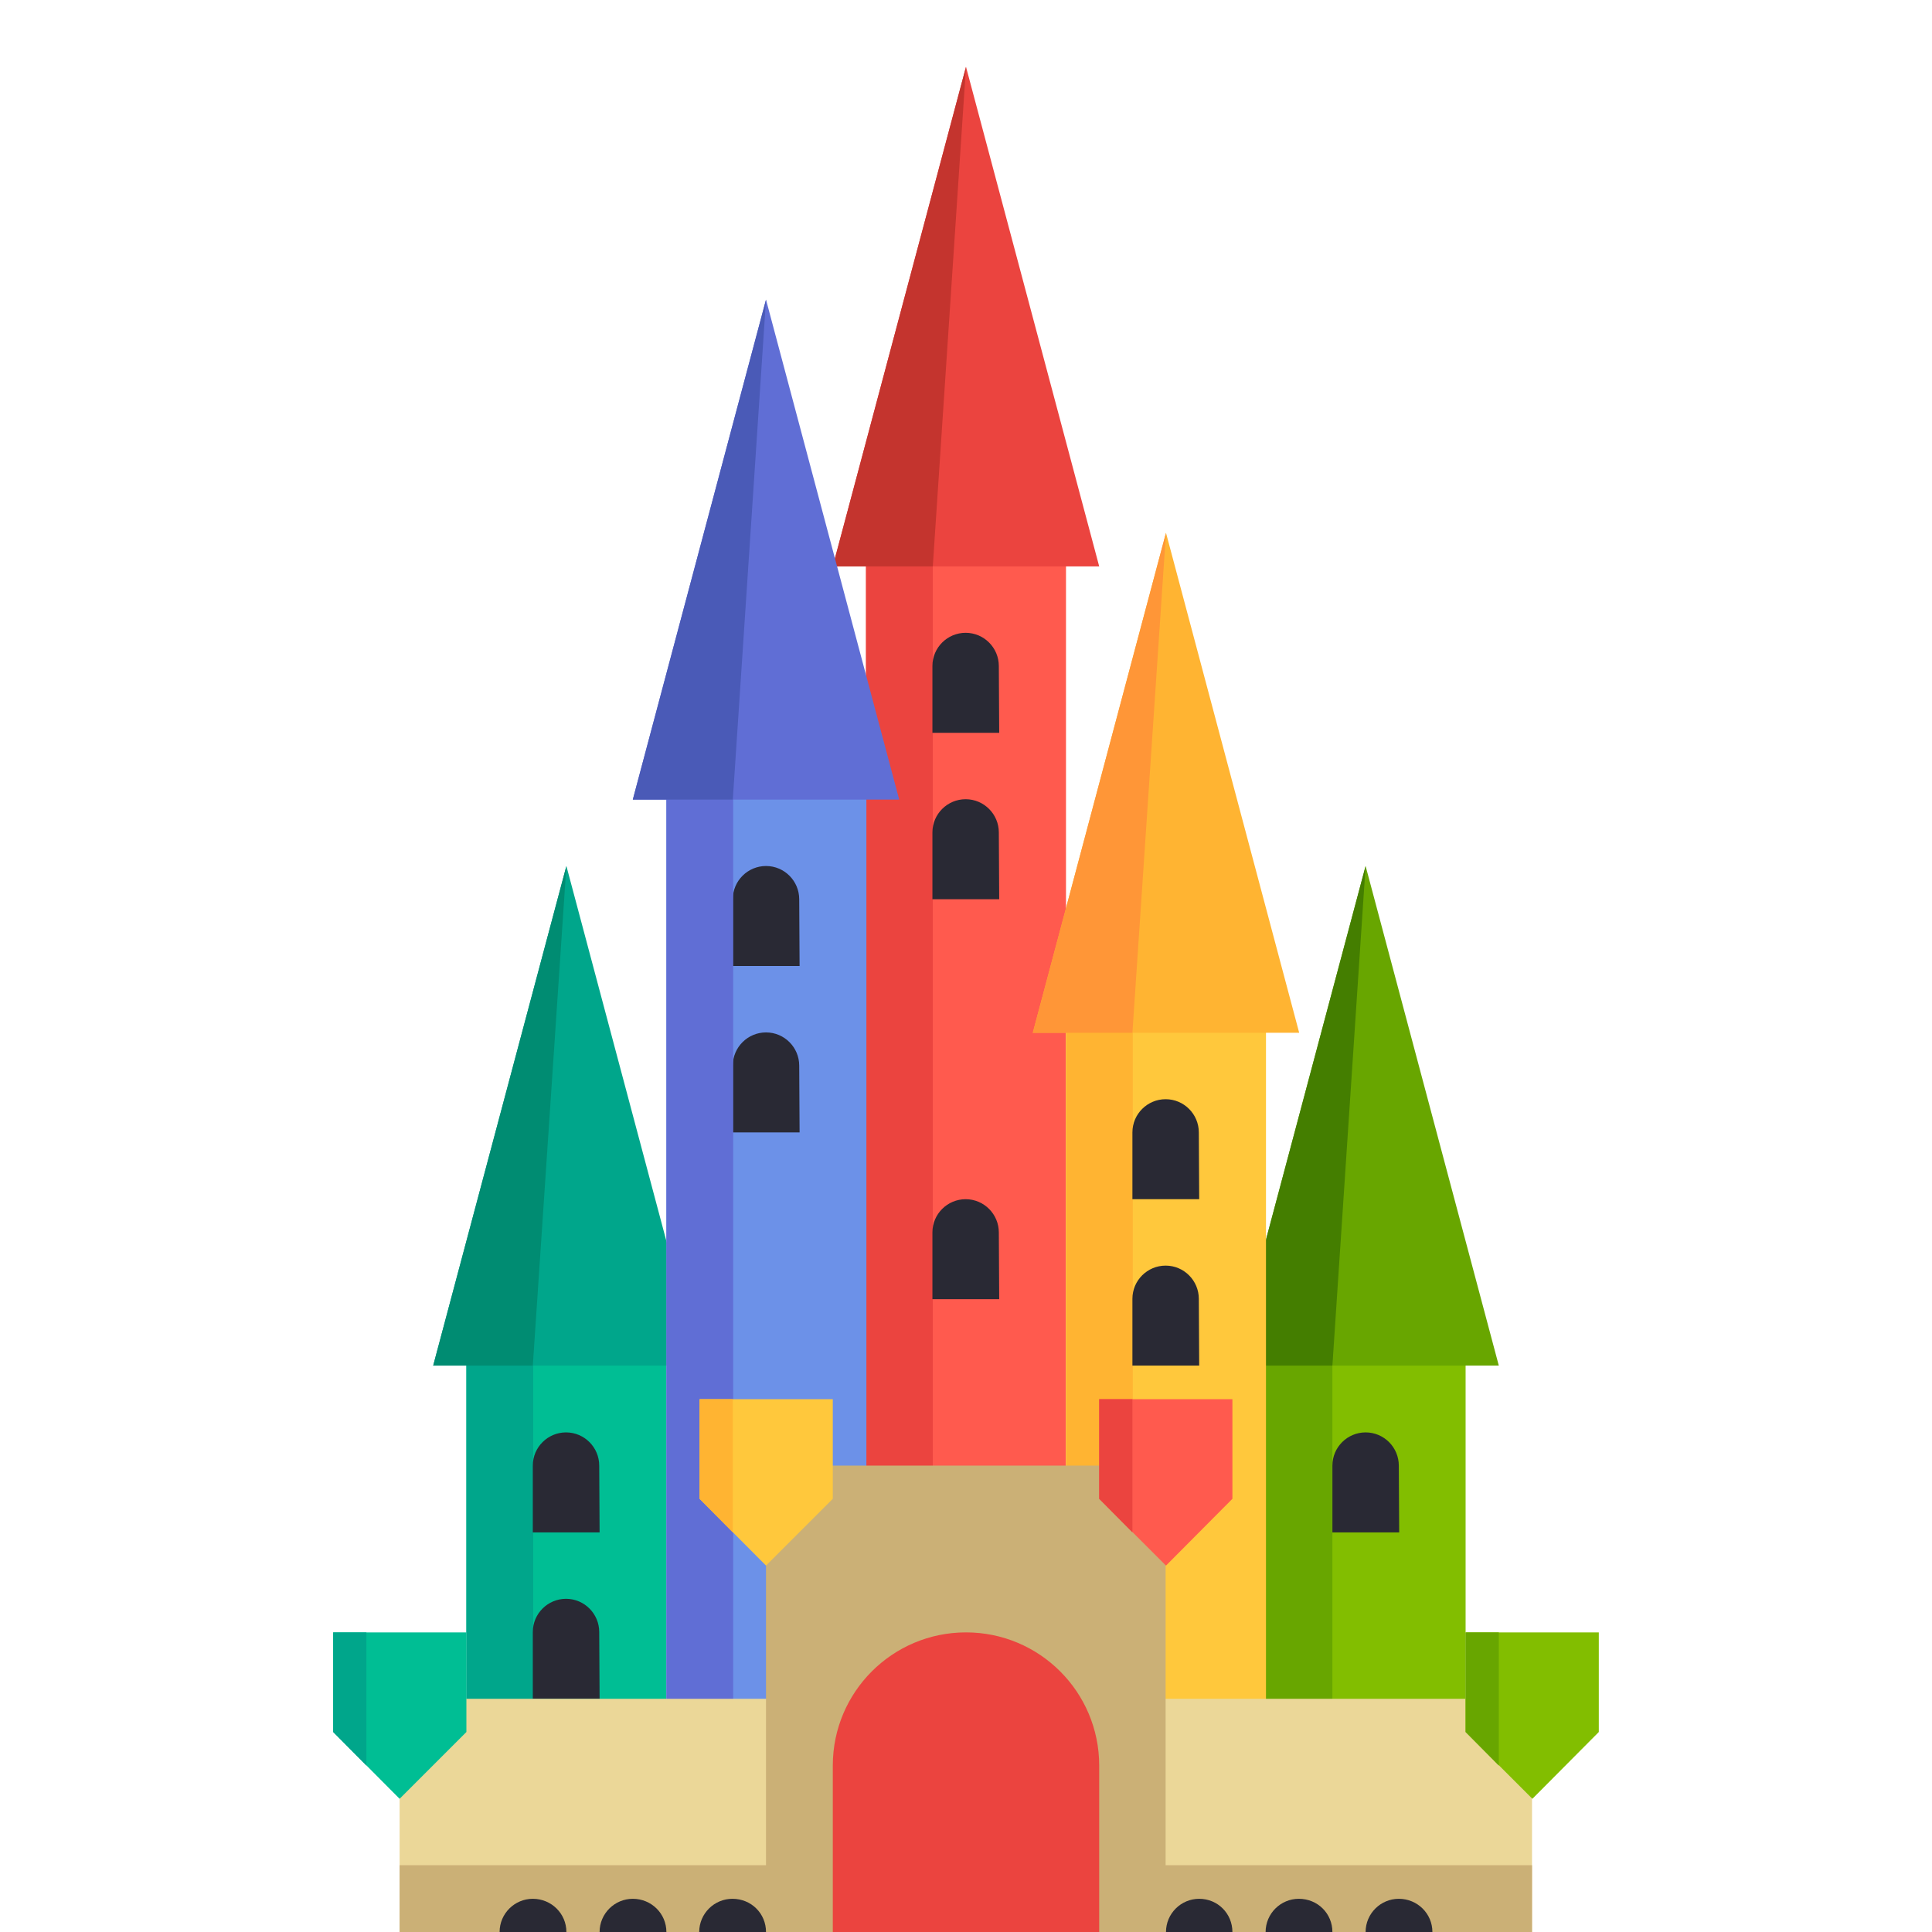 <?xml version="1.0" encoding="utf-8"?>
<!-- Generator: Adobe Illustrator 21.1.0, SVG Export Plug-In . SVG Version: 6.00 Build 0)  -->
<svg version="1.1" id="Layer_1" xmlns="http://www.w3.org/2000/svg" xmlns:xlink="http://www.w3.org/1999/xlink" x="0px" y="0px"
	 viewBox="0 0 512 512" style="enable-background:new 0 0 512 512;" xml:space="preserve">
<style type="text/css">
	.st0{fill:#00BE94;}
	.st1{fill:#00A68B;}
	.st2{fill:#008C72;}
	.st3{fill:#292934;}
	.st4{fill:#82BE00;}
	.st5{fill:#68A600;}
	.st6{fill:#447E00;}
	.st7{fill:#FF5A4E;}
	.st8{fill:#EB443F;}
	.st9{fill:#C4342E;}
	.st10{fill:#6C91E8;}
	.st11{fill:#606ED5;}
	.st12{fill:#4A5AB7;}
	.st13{fill:#FFC83C;}
	.st14{fill:#FFB432;}
	.st15{fill:#FF9637;}
	.st16{fill:#EBD798;}
	.st17{fill:#CBB076;}
</style>
<rect x="123.6" y="353.1" class="st0" width="53" height="141.2"/>
<g>
	<rect x="123.6" y="353.1" class="st1" width="17.7" height="141.2"/>
	<polygon class="st1" points="150.1,229.5 114.8,361.9 185.4,361.9 	"/>
</g>
<polygon class="st2" points="150.1,229.5 114.8,361.9 141.2,361.9 "/>
<path class="st3" d="M158.9,406.1h-17.7v-17.7c0-4.9,4-8.8,8.8-8.8l0,0c4.9,0,8.8,4,8.8,8.8L158.9,406.1L158.9,406.1z"/>
<rect x="335.4" y="353.1" class="st4" width="53" height="141.2"/>
<g>
	<rect x="335.4" y="353.1" class="st5" width="17.7" height="141.2"/>
	<polygon class="st5" points="361.9,229.5 326.6,361.9 397.2,361.9 	"/>
</g>
<polygon class="st6" points="361.9,229.5 326.6,361.9 353.1,361.9 "/>
<g>
	<path class="st3" d="M370.8,406.1h-17.7v-17.7c0-4.9,4-8.8,8.8-8.8l0,0c4.9,0,8.8,4,8.8,8.8L370.8,406.1L370.8,406.1z"/>
	<path class="st3" d="M158.9,450.2h-17.7v-17.7c0-4.9,4-8.8,8.8-8.8l0,0c4.9,0,8.8,4,8.8,8.8L158.9,450.2L158.9,450.2z"/>
</g>
<rect x="229.5" y="141.2" class="st7" width="53" height="370.8"/>
<g>
	<rect x="229.5" y="141.2" class="st8" width="17.7" height="370.8"/>
	<polygon class="st8" points="256,17.7 220.7,150.1 291.3,150.1 	"/>
</g>
<polygon class="st9" points="256,17.7 220.7,150.1 247.2,150.1 "/>
<rect x="176.6" y="203" class="st10" width="53" height="309"/>
<g>
	<path class="st3" d="M211.9,256h-17.7v-17.7c0-4.9,4-8.8,8.8-8.8l0,0c4.9,0,8.8,4,8.8,8.8L211.9,256L211.9,256z"/>
	<path class="st3" d="M211.9,300.1h-17.7v-17.7c0-4.9,4-8.8,8.8-8.8l0,0c4.9,0,8.8,4,8.8,8.8L211.9,300.1L211.9,300.1z"/>
</g>
<g>
	<rect x="176.6" y="203" class="st11" width="17.7" height="309"/>
	<polygon class="st11" points="203,79.4 167.7,211.9 238.3,211.9 	"/>
</g>
<polygon class="st12" points="203,79.4 167.7,211.9 194.2,211.9 "/>
<rect x="282.5" y="264.8" class="st13" width="53" height="247.2"/>
<g>
	<rect x="282.5" y="264.8" class="st14" width="17.7" height="247.2"/>
	<polygon class="st14" points="309,141.2 273.7,273.7 344.3,273.7 	"/>
</g>
<polygon class="st15" points="309,141.2 273.7,273.7 300.1,273.7 "/>
<rect x="105.9" y="450.2" class="st16" width="300.1" height="61.8"/>
<rect x="203" y="388.4" class="st17" width="105.9" height="114.8"/>
<polygon class="st0" points="123.6,459 105.9,476.7 88.3,459 88.3,432.6 123.6,432.6 "/>
<polygon class="st1" points="88.3,432.6 88.3,459 97.1,467.9 97.1,432.6 "/>
<polygon class="st4" points="423.7,459 406.1,476.7 388.4,459 388.4,432.6 423.7,432.6 "/>
<polygon class="st5" points="388.4,432.6 388.4,459 397.2,467.9 397.2,432.6 "/>
<polygon class="st7" points="326.6,397.2 309,414.9 291.3,397.2 291.3,370.8 326.6,370.8 "/>
<polygon class="st8" points="291.3,370.8 291.3,397.2 300.1,406.1 300.1,370.8 "/>
<polygon class="st13" points="220.7,397.2 203,414.9 185.4,397.2 185.4,370.8 220.7,370.8 "/>
<polygon class="st14" points="185.4,370.8 185.4,397.2 194.2,406.1 194.2,370.8 "/>
<rect x="105.9" y="494.3" class="st17" width="300.1" height="17.7"/>
<path class="st8" d="M256,432.6L256,432.6c-19.5,0-35.3,15.8-35.3,35.3V512h70.6v-44.1C291.3,448.4,275.5,432.6,256,432.6z"/>
<g>
	<path class="st3" d="M264.8,194.2h-17.7v-17.7c0-4.9,4-8.8,8.8-8.8l0,0c4.9,0,8.8,4,8.8,8.8L264.8,194.2L264.8,194.2z"/>
	<path class="st3" d="M264.8,238.3h-17.7v-17.7c0-4.9,4-8.8,8.8-8.8l0,0c4.9,0,8.8,4,8.8,8.8L264.8,238.3L264.8,238.3z"/>
	<path class="st3" d="M264.8,344.3h-17.7v-17.7c0-4.9,4-8.8,8.8-8.8l0,0c4.9,0,8.8,4,8.8,8.8L264.8,344.3L264.8,344.3z"/>
	<path class="st3" d="M317.8,317.8h-17.7v-17.7c0-4.9,4-8.8,8.8-8.8l0,0c4.9,0,8.8,4,8.8,8.8L317.8,317.8L317.8,317.8z"/>
	<path class="st3" d="M317.8,361.9h-17.7v-17.7c0-4.9,4-8.8,8.8-8.8l0,0c4.9,0,8.8,4,8.8,8.8L317.8,361.9L317.8,361.9z"/>
	<path class="st3" d="M203,512h-17.7l0,0c0-4.9,4-8.8,8.8-8.8l0,0C199.1,503.2,203,507.1,203,512L203,512z"/>
	<path class="st3" d="M326.6,512H309l0,0c0-4.9,4-8.8,8.8-8.8l0,0C322.7,503.2,326.6,507.1,326.6,512L326.6,512z"/>
	<path class="st3" d="M353.1,512h-17.7l0,0c0-4.9,4-8.8,8.8-8.8l0,0C349.2,503.2,353.1,507.1,353.1,512L353.1,512z"/>
	<path class="st3" d="M379.6,512h-17.7l0,0c0-4.9,4-8.8,8.8-8.8l0,0C375.6,503.2,379.6,507.1,379.6,512L379.6,512z"/>
	<path class="st3" d="M176.6,512h-17.7l0,0c0-4.9,4-8.8,8.8-8.8l0,0C172.6,503.2,176.6,507.1,176.6,512L176.6,512z"/>
	<path class="st3" d="M150.1,512h-17.7l0,0c0-4.9,4-8.8,8.8-8.8l0,0C146.1,503.2,150.1,507.1,150.1,512L150.1,512z"/>
</g>
</svg>
